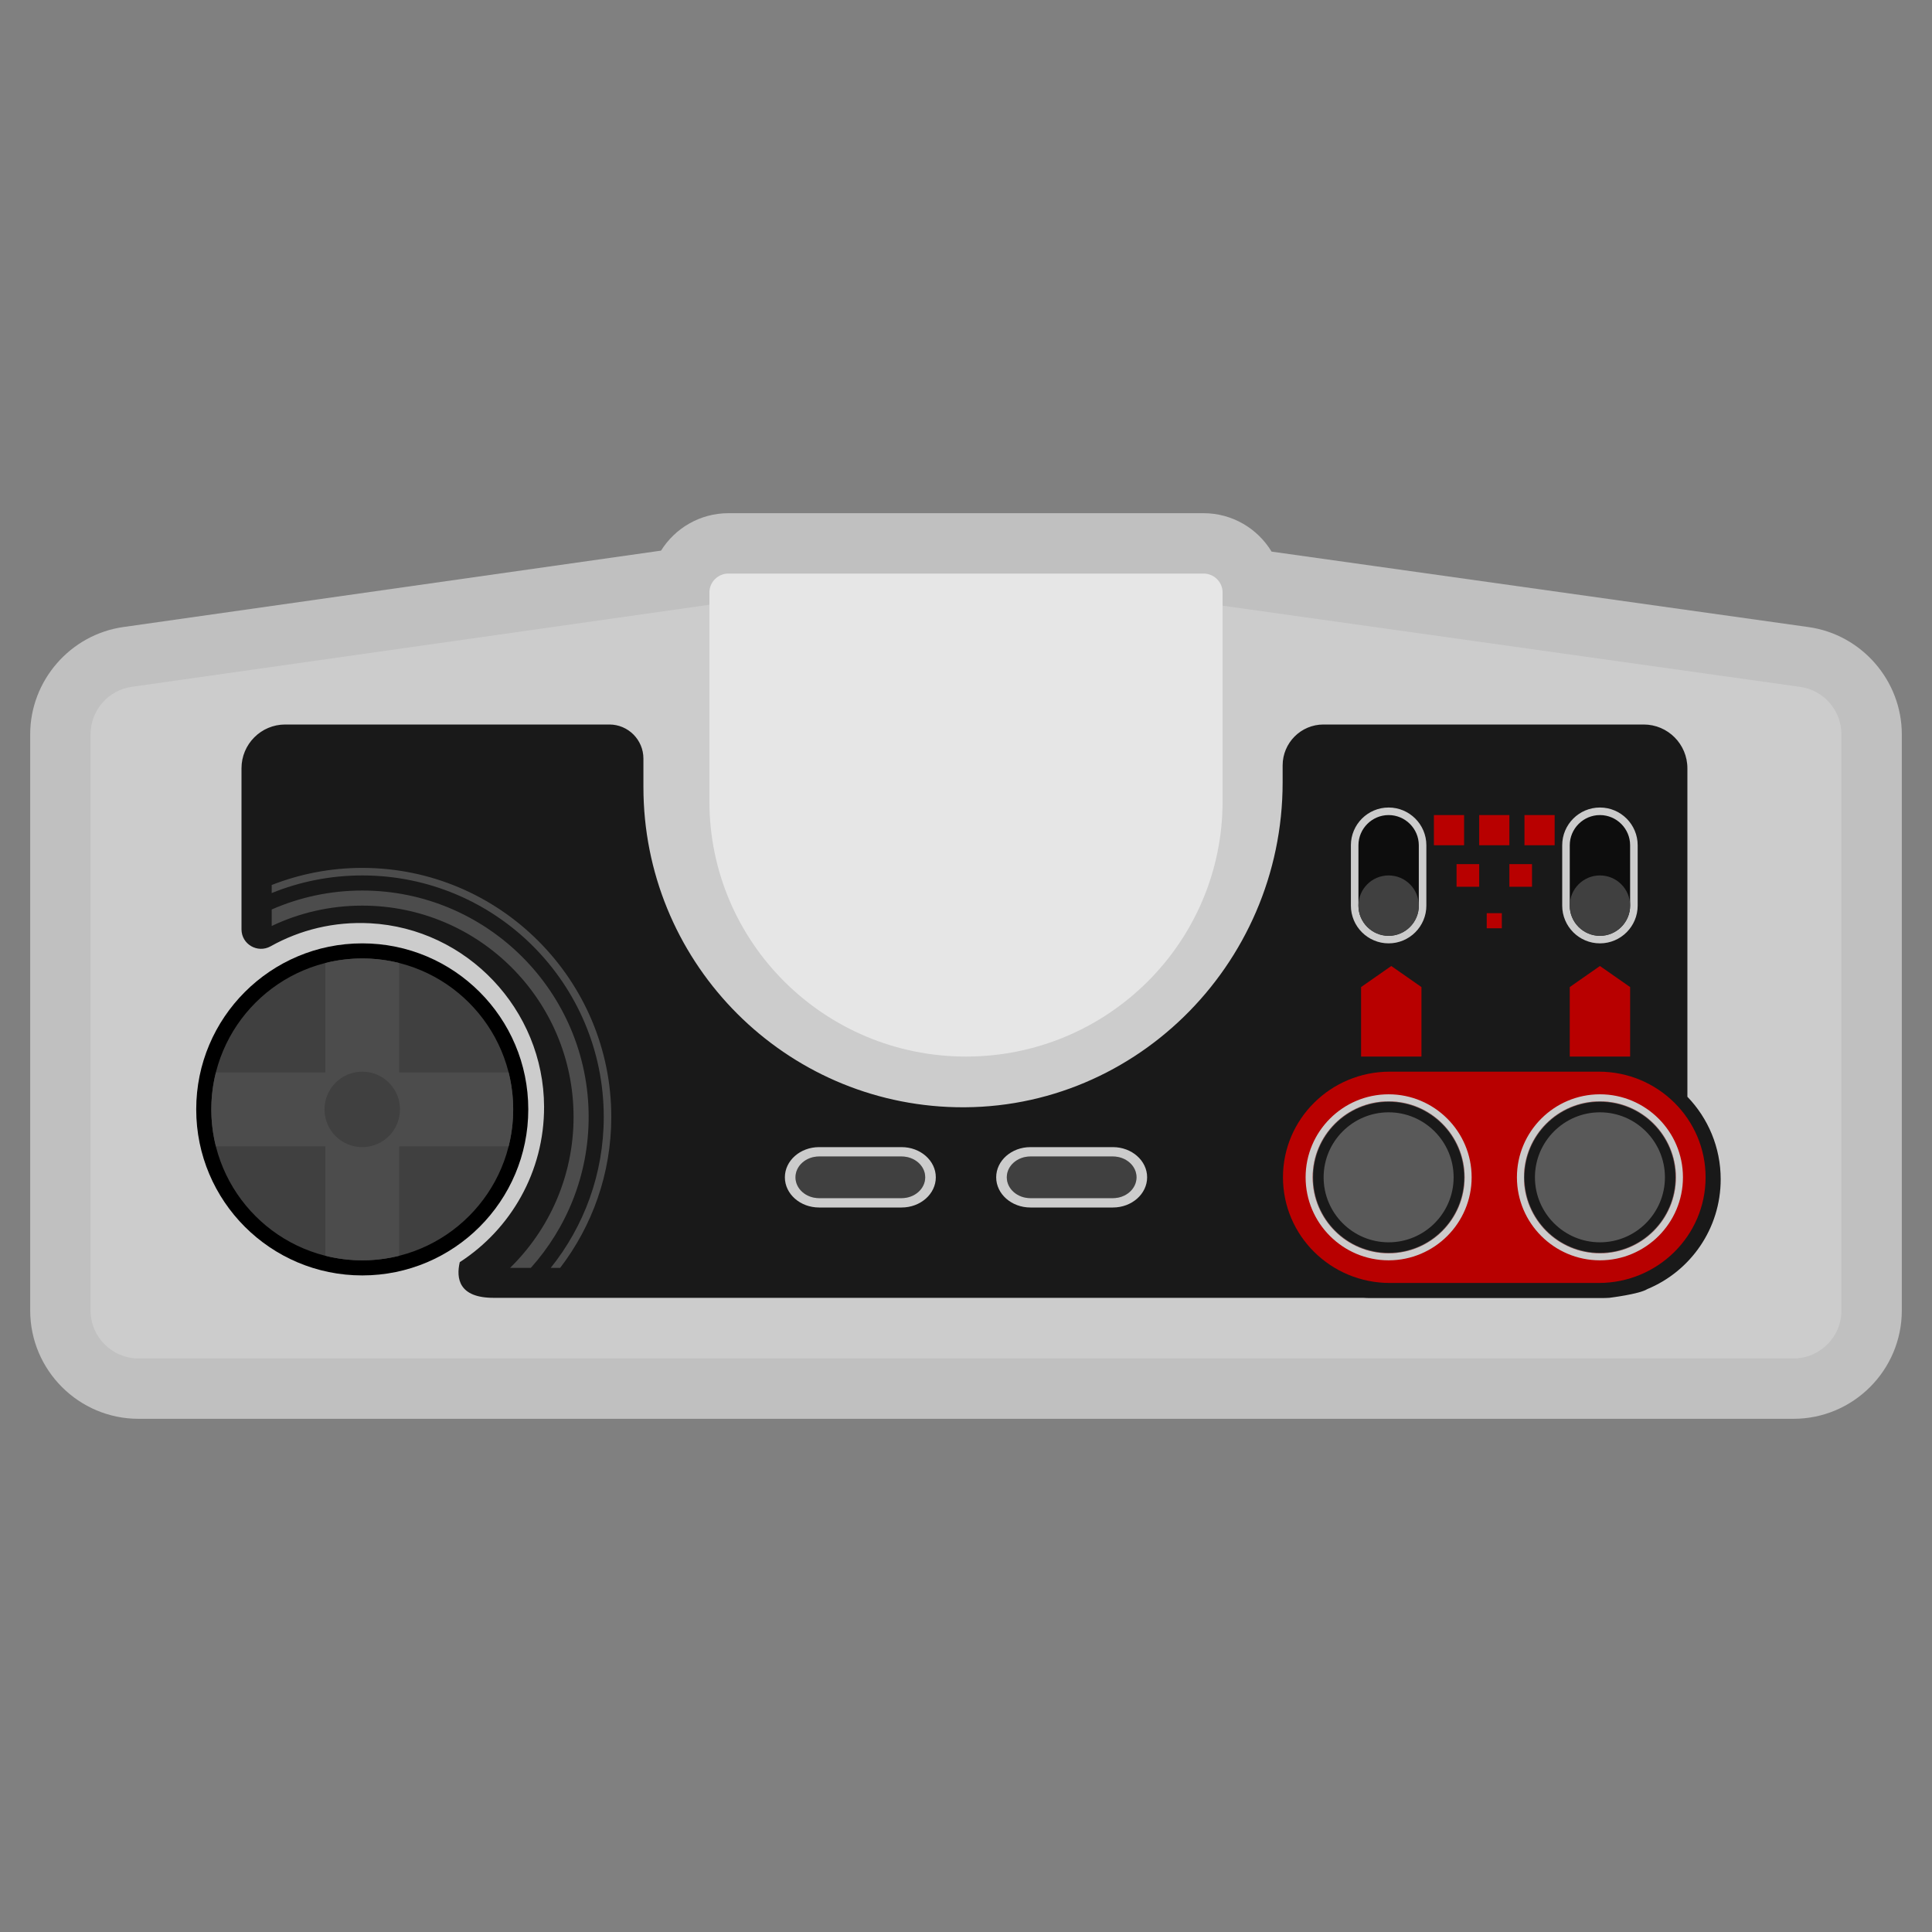 <?xml version="1.0" encoding="UTF-8" standalone="no"?>
<svg
   xmlns:dc="http://purl.org/dc/elements/1.1/"
   xmlns:cc="http://creativecommons.org/ns#"
   xmlns:rdf="http://www.w3.org/1999/02/22-rdf-syntax-ns#"
   xmlns:svg="http://www.w3.org/2000/svg"
   xmlns="http://www.w3.org/2000/svg"
   viewBox="0 0 320 320"
   height="320"
   width="320"
   xml:space="preserve"
   version="1.1"
   id="svg2"><rect x="0" y="0" width="320" height="320" fill="#808080" stroke="none"/><defs
     id="defs6"><clipPath
       id="clipPath16"
       clipPathUnits="userSpaceOnUse"><path
         id="path18"
         d="M 0,256 256,256 256,0 0,0 0,256 Z" /></clipPath><clipPath
       id="clipPath24"
       clipPathUnits="userSpaceOnUse"><path
         id="path26"
         d="M 4,188 252,188 252,68 4,68 4,188 Z" /></clipPath></defs><g
     transform="matrix(1.25,0,0,-1.25,0,320)"
     id="g10"><g
       id="g12"><g
         clip-path="url(#clipPath16)"
         id="g14"><g
           id="g20"><g
             id="g22" /><g
             id="g28"><g
               style="opacity:0.5"
               id="g30"
               clip-path="url(#clipPath24)"><g
                 id="g32"
                 transform="translate(239.643,172.909)"><path
                   id="path34"
                   style="fill:#ffffff;fill-opacity:1;fill-rule:nonzero;stroke:none"
                   d="m 0,0 -71.153,10.001 c -1.844,3.048 -5.194,5.09 -9.013,5.09 l -62.954,0 c -3.765,0 -7.074,-1.984 -8.934,-4.961 L -223.308,0.005 c -7.032,-0.999 -12.335,-7.109 -12.335,-14.212 l 0,-76.346 c 0,-7.916 6.439,-14.356 14.354,-14.356 l 219.291,0 c 7.915,0 14.355,6.44 14.355,14.356 l 0,76.337 C 12.357,-7.102 7.044,-0.99 0,0" /></g></g></g></g><g
           transform="translate(12,82.355)"
           id="g36"><path
             id="path38"
             style="fill:#cccccc;fill-opacity:1;fill-rule:nonzero;stroke:none"
             d="m 0,0 c 0,-3.51 2.845,-6.355 6.355,-6.355 l 219.29,0 c 3.51,0 6.355,2.845 6.355,6.355 l 0,76.338 c 0,3.168 -2.333,5.852 -5.47,6.293 l -77.918,10.952 c -0.293,0.041 -0.589,0.062 -0.884,0.062 l -64.357,0 c -0.299,0 -0.598,-0.021 -0.894,-0.064 L 5.461,82.638 C 2.328,82.193 0,79.511 0,76.346" /></g><g
           transform="translate(228,99.742)"
           id="g40"><path
             id="path42"
             style="fill:#191919;fill-opacity:1;fill-rule:nonzero;stroke:none"
             d="m 0,0 c 0,4.248 -1.682,8.1 -4.412,10.932 l 0,43.52 c 0,3.207 -2.594,5.806 -5.795,5.806 l -42.422,0 c -2.991,0 -5.415,-2.43 -5.415,-5.426 l 0,-2.261 c 0,-24.316 -20.116,-44.122 -44.359,-42.988 -22.456,1.051 -40.34,19.625 -40.34,42.385 l 0,3.768 c 0,2.497 -2.021,4.522 -4.514,4.522 l -42.948,0 c -3.201,0 -5.795,-2.599 -5.795,-5.806 l 0,-21.331 c 0,-1.989 2.134,-3.218 3.867,-2.249 3.867,2.164 8.383,3.303 13.183,3.048 12.812,-0.683 23,-11.446 23.043,-24.3 0.029,-8.645 -4.431,-16.244 -11.172,-20.606 -0.494,-2.129 -0.149,-4.725 4.477,-4.725 l 115.204,0 c 0.313,-0.019 0.628,-0.031 0.946,-0.031 l 30.74,0 c 0.318,0 0.633,0.012 0.946,0.031 0,0 4.005,0.487 5.038,1.154 C -4.019,-12.199 0,-6.571 0,0" /></g><g
           transform="translate(159.477,180)"
           id="g44"><path
             id="path46"
             style="fill:#e6e6e6;fill-opacity:1;fill-rule:nonzero;stroke:none"
             d="m 0,0 -62.954,0 c -1.394,0 -2.523,-1.124 -2.523,-2.51 l 0,-27.661 c 0,-18.683 15.222,-33.829 34,-33.829 18.778,0 34,15.146 34,33.829 l 0,27.661 C 2.523,-1.124 1.393,0 0,0" /></g><g
           transform="translate(70,109)"
           id="g48"><path
             id="path50"
             style="fill:#000000;fill-opacity:1;fill-rule:nonzero;stroke:none"
             d="m 0,0 c 0,-12.15 -9.85,-22 -22,-22 -12.15,0 -22,9.85 -22,22 0,12.15 9.85,22 22,22 C -9.85,22 0,12.15 0,0" /></g><g
           transform="translate(68,109)"
           id="g52"><path
             id="path54"
             style="fill:#404040;fill-opacity:1;fill-rule:nonzero;stroke:none"
             d="m 0,0 c 0,-11.046 -8.954,-20 -20,-20 -11.046,0 -20,8.954 -20,20 0,11.046 8.954,20 20,20 C -8.954,20 0,11.046 0,0" /></g><g
           transform="translate(52.894,128.394)"
           id="g56"><path
             id="path58"
             style="fill:#4c4c4c;fill-opacity:1;fill-rule:nonzero;stroke:none"
             d="M 0,0 C -1.566,0.394 -3.205,0.605 -4.894,0.605 -6.582,0.605 -8.221,0.394 -9.787,0 l 0,-14.501 -14.501,0 c -0.394,-1.566 -0.606,-3.205 -0.606,-4.894 0,-1.688 0.212,-3.327 0.606,-4.893 l 14.501,0 0,-14.501 c 1.566,-0.394 3.205,-0.606 4.893,-0.606 1.689,0 3.328,0.212 4.894,0.606 l 0,14.501 14.501,0 c 0.394,1.566 0.605,3.205 0.605,4.893 0,1.689 -0.211,3.328 -0.605,4.894 L 0,-14.501 0,0 Z" /></g><g
           transform="translate(53,109)"
           id="g60"><path
             id="path62"
             style="fill:#404040;fill-opacity:1;fill-rule:nonzero;stroke:none"
             d="m 0,0 c 0,-2.761 -2.239,-5 -5,-5 -2.761,0 -5,2.239 -5,5 0,2.761 2.239,5 5,5 2.761,0 5,-2.239 5,-5" /></g><g
           transform="translate(211.846,114)"
           id="g64"><path
             id="path66"
             style="fill:#b80000;fill-opacity:1;fill-rule:nonzero;stroke:none"
             d="m 0,0 -27.692,0 c -7.817,0 -14.154,-6.268 -14.154,-14 0,-7.732 6.337,-14 14.154,-14 L 0,-28 c 7.817,0 14.154,6.268 14.154,14 C 14.154,-6.268 7.817,0 0,0" /></g><g
           transform="translate(194.069,100)"
           id="g68"><path
             id="path70"
             style="fill:#595959;fill-opacity:1;fill-rule:nonzero;stroke:none"
             d="m 0,0 c 0,-5.561 -4.508,-10.069 -10.069,-10.069 -5.561,0 -10.069,4.508 -10.069,10.069 0,5.561 4.508,10.069 10.069,10.069 C -4.508,10.069 0,5.561 0,0" /></g><g
           transform="translate(184,110)"
           id="g72"><path
             id="path74"
             style="fill:#191919;fill-opacity:1;fill-rule:nonzero;stroke:none"
             d="m 0,0 c -5.523,0 -10,-4.477 -10,-10 0,-5.523 4.477,-10 10,-10 5.523,0 10,4.477 10,10 C 10,-4.477 5.523,0 0,0 m 0,-1.387 c 4.749,0 8.613,-3.864 8.613,-8.613 0,-4.749 -3.864,-8.613 -8.613,-8.613 -4.749,0 -8.613,3.864 -8.613,8.613 0,4.749 3.864,8.613 8.613,8.613" /></g><g
           transform="translate(184,111)"
           id="g76"><path
             id="path78"
             style="fill:#cccccc;fill-opacity:1;fill-rule:nonzero;stroke:none"
             d="m 0,0 c -6.065,0 -11,-4.935 -11,-11 0,-6.065 4.935,-11 11,-11 6.065,0 11,4.935 11,11 C 11,-4.935 6.065,0 0,0 m 0,-0.931 c 5.561,0 10.069,-4.508 10.069,-10.069 0,-5.561 -4.508,-10.069 -10.069,-10.069 -5.561,0 -10.069,4.508 -10.069,10.069 0,5.561 4.508,10.069 10.069,10.069" /></g><g
           transform="translate(222.069,100)"
           id="g80"><path
             id="path82"
             style="fill:#595959;fill-opacity:1;fill-rule:nonzero;stroke:none"
             d="m 0,0 c 0,-5.561 -4.508,-10.069 -10.069,-10.069 -5.561,0 -10.069,4.508 -10.069,10.069 0,5.561 4.508,10.069 10.069,10.069 C -4.508,10.069 0,5.561 0,0" /></g><g
           transform="translate(212,110)"
           id="g84"><path
             id="path86"
             style="fill:#191919;fill-opacity:1;fill-rule:nonzero;stroke:none"
             d="m 0,0 c -5.523,0 -10,-4.477 -10,-10 0,-5.523 4.477,-10 10,-10 5.523,0 10,4.477 10,10 C 10,-4.477 5.523,0 0,0 m 0,-1.387 c 4.749,0 8.613,-3.864 8.613,-8.613 0,-4.749 -3.864,-8.613 -8.613,-8.613 -4.749,0 -8.613,3.864 -8.613,8.613 0,4.749 3.864,8.613 8.613,8.613" /></g><g
           transform="translate(212,111)"
           id="g88"><path
             id="path90"
             style="fill:#cccccc;fill-opacity:1;fill-rule:nonzero;stroke:none"
             d="m 0,0 c -6.065,0 -11,-4.935 -11,-11 0,-6.065 4.935,-11 11,-11 6.065,0 11,4.935 11,11 C 11,-4.935 6.065,0 0,0 m 0,-0.931 c 5.561,0 10.069,-4.508 10.069,-10.069 0,-5.561 -4.508,-10.069 -10.069,-10.069 -5.561,0 -10.069,4.508 -10.069,10.069 0,5.561 4.508,10.069 10.069,10.069" /></g><g
           transform="translate(122.594,100)"
           id="g92"><path
             id="path94"
             style="fill:#404040;fill-opacity:1;fill-rule:nonzero;stroke:none"
             d="m 0,0 c 0,-1.524 -1.399,-2.759 -3.125,-2.759 l -10.938,0 c -1.725,0 -3.124,1.235 -3.124,2.759 0,1.524 1.399,2.759 3.124,2.759 l 10.938,0 C -1.399,2.759 0,1.524 0,0" /></g><g
           transform="translate(119.469,104)"
           id="g96"><path
             id="path98"
             style="fill:#cccccc;fill-opacity:1;fill-rule:nonzero;stroke:none"
             d="m 0,0 -10.938,0 c -2.498,0 -4.531,-1.794 -4.531,-4 0,-2.206 2.033,-4 4.531,-4 L 0,-8 c 2.499,0 4.531,1.794 4.531,4 0,2.206 -2.032,4 -4.531,4 M 0,-1.241 C 1.726,-1.241 3.125,-2.476 3.125,-4 3.125,-5.524 1.726,-6.759 0,-6.759 l -10.938,0 c -1.725,0 -3.125,1.235 -3.125,2.759 0,1.524 1.4,2.759 3.125,2.759 l 10.938,0" /></g><g
           transform="translate(150.594,100)"
           id="g100"><path
             id="path102"
             style="fill:#404040;fill-opacity:1;fill-rule:nonzero;stroke:none"
             d="m 0,0 c 0,-1.524 -1.399,-2.759 -3.125,-2.759 l -10.938,0 c -1.725,0 -3.124,1.235 -3.124,2.759 0,1.524 1.399,2.759 3.124,2.759 l 10.938,0 C -1.399,2.759 0,1.524 0,0" /></g><g
           transform="translate(147.469,104)"
           id="g104"><path
             id="path106"
             style="fill:#cccccc;fill-opacity:1;fill-rule:nonzero;stroke:none"
             d="m 0,0 -10.938,0 c -2.498,0 -4.531,-1.794 -4.531,-4 0,-2.206 2.033,-4 4.531,-4 L 0,-8 c 2.499,0 4.531,1.794 4.531,4 0,2.206 -2.032,4 -4.531,4 M 0,-1.241 C 1.726,-1.241 3.125,-2.476 3.125,-4 3.125,-5.524 1.726,-6.759 0,-6.759 l -10.938,0 c -1.725,0 -3.125,1.235 -3.125,2.759 0,1.524 1.4,2.759 3.125,2.759 l 10.938,0" /></g><g
           transform="translate(212,132)"
           id="g108"><path
             id="path110"
             style="fill:#0d0d0d;fill-opacity:1;fill-rule:nonzero;stroke:none"
             d="m 0,0 0,0 c -2.2,0 -4,1.8 -4,4 l 0,8 c 0,2.2 1.8,4 4,4 2.2,0 4,-1.8 4,-4 L 4,4 C 4,1.8 2.2,0 0,0" /></g><g
           transform="translate(212,149)"
           id="g112"><path
             id="path114"
             style="fill:#cccccc;fill-opacity:1;fill-rule:nonzero;stroke:none"
             d="m 0,0 c -2.757,0 -5,-2.243 -5,-5 l 0,-8 c 0,-2.757 2.243,-5 5,-5 2.757,0 5,2.243 5,5 l 0,8 C 5,-2.243 2.757,0 0,0 m 0,-1 c 2.2,0 4,-1.8 4,-4 l 0,-8 c 0,-2.2 -1.8,-4 -4,-4 -2.2,0 -4,1.8 -4,4 l 0,8 c 0,2.2 1.8,4 4,4" /></g><g
           transform="translate(216,136)"
           id="g116"><path
             id="path118"
             style="fill:#404040;fill-opacity:1;fill-rule:nonzero;stroke:none"
             d="m 0,0 c 0,-2.209 -1.791,-4 -4,-4 -2.209,0 -4,1.791 -4,4 0,2.209 1.791,4 4,4 2.209,0 4,-1.791 4,-4" /></g><g
           transform="translate(184,132)"
           id="g120"><path
             id="path122"
             style="fill:#0d0d0d;fill-opacity:1;fill-rule:nonzero;stroke:none"
             d="m 0,0 0,0 c -2.2,0 -4,1.8 -4,4 l 0,8 c 0,2.2 1.8,4 4,4 2.2,0 4,-1.8 4,-4 L 4,4 C 4,1.8 2.2,0 0,0" /></g><g
           transform="translate(184,149)"
           id="g124"><path
             id="path126"
             style="fill:#cccccc;fill-opacity:1;fill-rule:nonzero;stroke:none"
             d="m 0,0 c -2.757,0 -5,-2.243 -5,-5 l 0,-8 c 0,-2.757 2.243,-5 5,-5 2.757,0 5,2.243 5,5 l 0,8 C 5,-2.243 2.757,0 0,0 m 0,-1 c 2.2,0 4,-1.8 4,-4 l 0,-8 c 0,-2.2 -1.8,-4 -4,-4 -2.2,0 -4,1.8 -4,4 l 0,8 c 0,2.2 1.8,4 4,4" /></g><g
           transform="translate(188,136)"
           id="g128"><path
             id="path130"
             style="fill:#404040;fill-opacity:1;fill-rule:nonzero;stroke:none"
             d="m 0,0 c 0,-2.209 -1.791,-4 -4,-4 -2.209,0 -4,1.791 -4,4 0,2.209 1.791,4 4,4 2.209,0 4,-1.791 4,-4" /></g><path
           id="path132"
           style="fill:#b80000;fill-opacity:1;fill-rule:nonzero;stroke:none"
           d="m 194,144 -4,0 0,4 4,0 0,-4 z" /><path
           id="path134"
           style="fill:#b80000;fill-opacity:1;fill-rule:nonzero;stroke:none"
           d="m 196,138.5 -3,0 0,3 3,0 0,-3 z" /><path
           id="path136"
           style="fill:#b80000;fill-opacity:1;fill-rule:nonzero;stroke:none"
           d="m 200,144 -4,0 0,4 4,0 0,-4 z" /><path
           id="path138"
           style="fill:#b80000;fill-opacity:1;fill-rule:nonzero;stroke:none"
           d="m 206,144 -4,0 0,4 4,0 0,-4 z" /><path
           id="path140"
           style="fill:#b80000;fill-opacity:1;fill-rule:nonzero;stroke:none"
           d="m 203,138.5 -3,0 0,3 3,0 0,-3 z" /><path
           id="path142"
           style="fill:#b80000;fill-opacity:1;fill-rule:nonzero;stroke:none"
           d="m 199,133 -2,0 0,2 2,0 0,-2 z" /><g
           transform="translate(80,108)"
           id="g144"><path
             id="path146"
             style="fill:#4c4c4c;fill-opacity:1;fill-rule:nonzero;stroke:none"
             d="m 0,0 c 0,-7.57 -2.634,-14.521 -7.028,-20 l 1.253,0 C -1.53,-14.446 1,-7.514 1,0 c 0,18.196 -14.804,33 -33,33 -4.233,0 -8.278,-0.81 -12,-2.268 l 0,-1.067 C -40.293,31.166 -36.245,32 -32,32 -14.327,32 0,17.673 0,0" /></g><g
           transform="translate(48,138)"
           id="g148"><path
             id="path150"
             style="fill:#4c4c4c;fill-opacity:1;fill-rule:nonzero;stroke:none"
             d="m 0,0 c -4.265,0 -8.323,-0.901 -12,-2.512 l 0,-2.186 C -8.363,-2.97 -4.295,-2 0,-2 c 15.464,0 28,-12.536 28,-28 0,-7.837 -3.223,-14.918 -8.412,-20 l 2.749,0 C 27.098,-44.688 30,-37.678 30,-30 30,-13.458 16.542,0 0,0" /></g><g
           transform="translate(184.35,128)"
           id="g152"><path
             id="path154"
             style="fill:#b80000;fill-opacity:1;fill-rule:nonzero;stroke:none"
             d="M 0,0 -4,-2.791 -4,-12 4,-12 4,-2.791 0,0 Z" /></g><g
           transform="translate(212,128)"
           id="g156"><path
             id="path158"
             style="fill:#b80000;fill-opacity:1;fill-rule:nonzero;stroke:none"
             d="M 0,0 -4,-2.791 -4,-12 4,-12 4,-2.791 0,0 Z" /></g></g></g></g></svg>